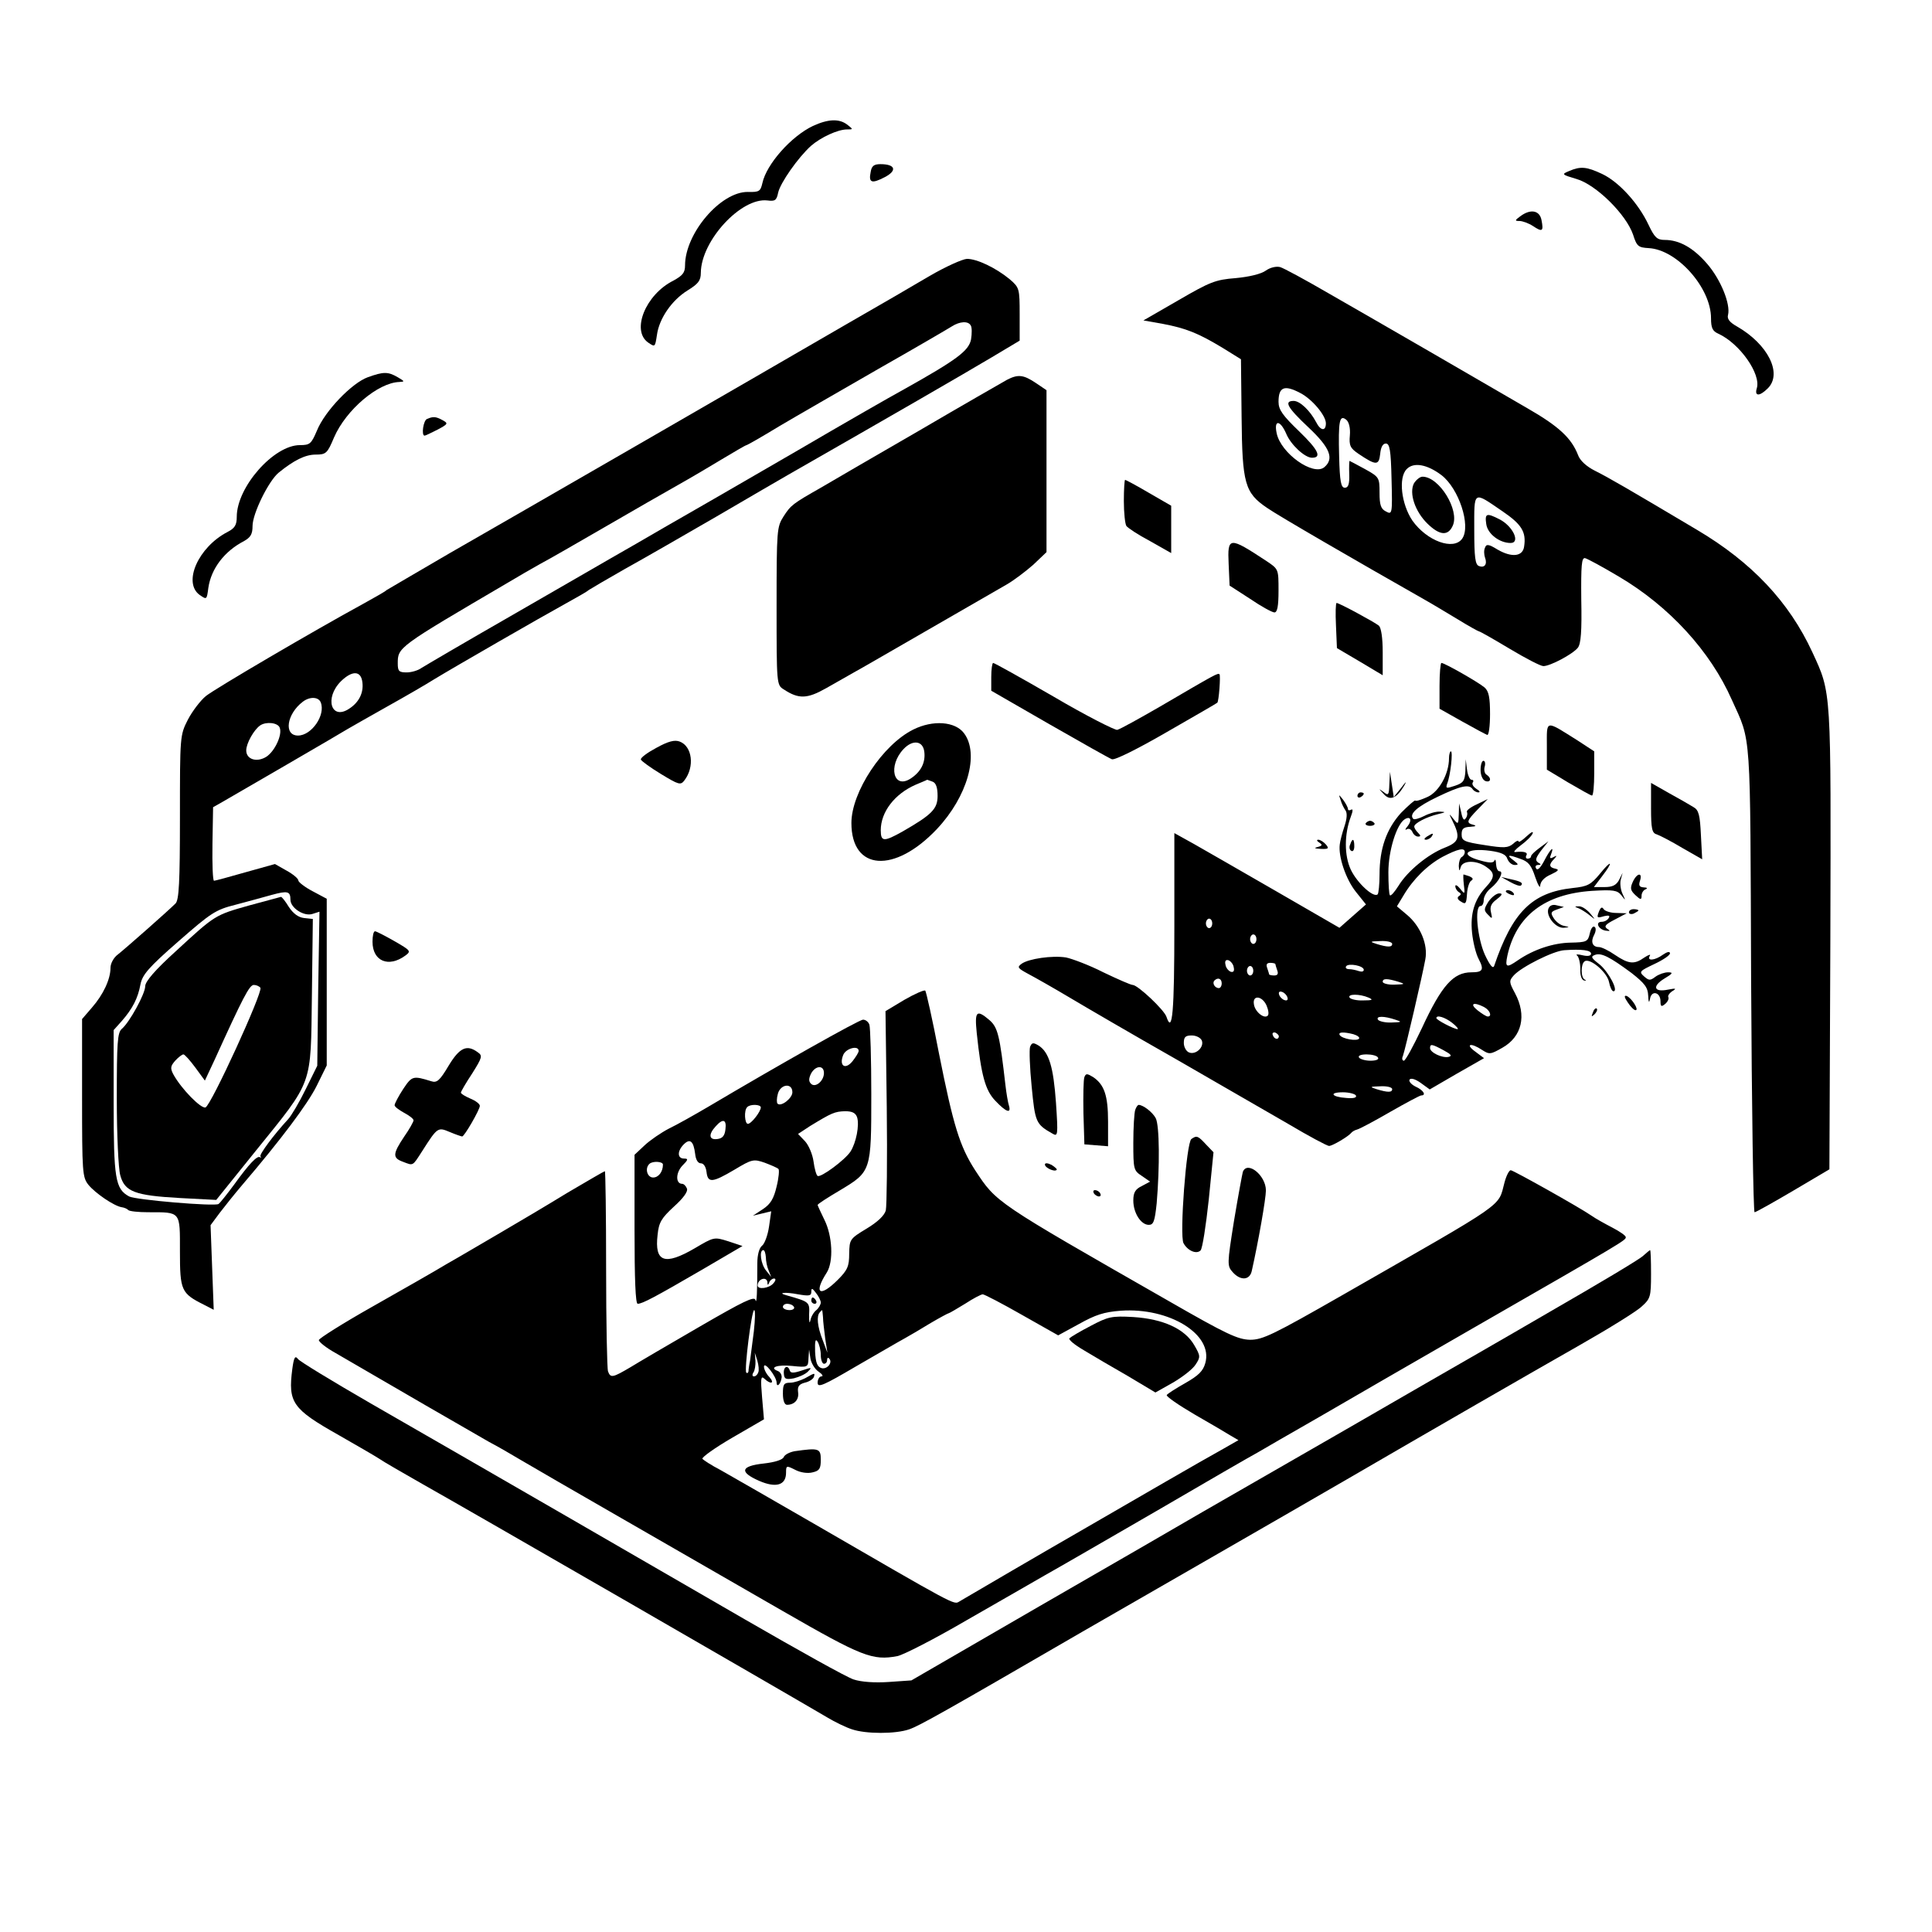 <?xml version="1.0" standalone="no"?>
<!DOCTYPE svg PUBLIC "-//W3C//DTD SVG 20010904//EN"
 "http://www.w3.org/TR/2001/REC-SVG-20010904/DTD/svg10.dtd">
<svg version="1.0" xmlns="http://www.w3.org/2000/svg"
 width="612pt" height="612pt" viewBox="0 0 612 612"
 preserveAspectRatio="xMidYMid meet">

<g transform="translate(0,612) scale(0.1,-0.1)"
fill="#000000" stroke="none">
<path d="M2575 5721 c-69 -33 -147 -121 -160 -181 -6 -26 -10 -29 -46 -28 -86
1 -199 -131 -199 -233 0 -23 -8 -32 -37 -48 -88 -44 -134 -158 -80 -196 22
-15 22 -15 28 24 7 52 47 110 97 141 34 21 42 31 42 56 1 102 128 239 211 229
24 -3 29 0 34 25 7 31 63 111 104 148 31 27 85 52 114 52 20 0 20 0 1 15 -26
20 -61 18 -109 -4z"/>
<path d="M2758 5575 c-7 -34 3 -38 45 -16 40 21 33 41 -14 41 -21 0 -28 -6
-31 -25z"/>
<path d="M4970 5578 c-24 -10 -23 -11 24 -25 62 -18 157 -112 179 -176 12 -38
17 -41 50 -43 90 -5 197 -126 197 -222 0 -31 5 -41 23 -49 68 -31 136 -128
122 -173 -8 -26 9 -26 35 0 47 47 0 140 -98 196 -23 13 -32 24 -28 37 8 34
-23 111 -66 161 -44 51 -88 76 -135 76 -24 0 -32 8 -51 48 -32 68 -94 136
-147 161 -49 23 -68 25 -105 9z"/>
<path d="M4816 5435 c-18 -13 -18 -15 -3 -15 10 0 29 -7 43 -16 30 -20 34 -17
27 19 -6 31 -35 36 -67 12z"/>
<path d="M2945 5246 c-49 -29 -164 -96 -255 -148 -298 -173 -1071 -619 -1265
-730 -104 -61 -194 -113 -200 -117 -5 -5 -39 -24 -75 -44 -154 -84 -468 -268
-498 -292 -17 -14 -43 -48 -57 -75 -25 -49 -25 -52 -25 -309 0 -206 -3 -262
-14 -273 -24 -24 -158 -142 -182 -161 -14 -10 -24 -29 -24 -43 0 -36 -23 -85
-59 -126 l-31 -36 0 -249 c0 -236 1 -252 20 -276 22 -27 81 -67 105 -71 8 -1
18 -5 21 -9 4 -4 32 -7 63 -7 105 0 101 4 101 -124 0 -124 4 -133 76 -169 l31
-16 -5 134 -5 134 29 39 c16 21 48 61 71 88 123 144 207 256 236 314 l32 65 0
264 0 264 -45 24 c-25 13 -45 29 -45 34 0 6 -17 20 -37 31 l-37 21 -93 -26
c-52 -15 -97 -27 -100 -27 -4 0 -6 52 -5 117 l2 116 30 17 c47 27 378 219 395
230 8 5 65 37 125 71 61 34 128 73 150 87 64 39 344 200 415 239 36 20 70 39
75 44 6 4 57 34 115 67 58 32 188 107 290 166 102 60 203 118 225 131 320 183
554 318 648 374 l87 52 0 83 c0 82 -1 85 -31 111 -45 37 -104 65 -136 65 -15
-1 -68 -25 -118 -54z m130 -157 c4 -6 4 -25 1 -44 -7 -36 -44 -64 -212 -158
-44 -24 -194 -110 -334 -192 -245 -142 -280 -162 -353 -204 -18 -10 -94 -54
-168 -97 -74 -42 -251 -145 -394 -227 -143 -82 -269 -156 -280 -163 -11 -8
-32 -14 -47 -14 -24 0 -28 4 -28 28 0 52 -1 51 350 257 30 18 75 44 100 58 25
13 117 66 205 117 88 51 194 112 235 135 41 23 105 61 143 84 37 22 69 41 72
41 2 0 48 26 102 59 54 32 195 113 313 181 118 67 224 129 235 136 25 16 52
18 60 3z m-1927 -1131 c4 -33 -11 -63 -42 -83 -57 -38 -79 34 -26 87 36 35 64
34 68 -4z m-132 -63 c16 -40 -29 -105 -72 -105 -46 0 -36 68 15 107 22 17 50
16 57 -2z m-130 -80 c9 -22 -15 -74 -42 -92 -30 -19 -64 -9 -64 20 0 22 24 65
44 79 19 13 56 9 62 -7z m34 -545 c0 -26 43 -54 70 -45 l22 7 -4 -244 -3 -244
-37 -75 c-20 -41 -45 -83 -55 -94 -47 -51 -92 -112 -88 -118 3 -4 2 -5 -1 -3
-9 7 -35 -21 -82 -86 -23 -31 -45 -59 -50 -62 -13 -8 -262 13 -283 24 -44 24
-49 56 -49 298 l0 229 26 29 c34 39 51 72 59 116 6 30 25 53 119 135 104 91
118 101 182 117 38 10 89 24 114 31 51 14 60 12 60 -15z"/>
<path d="M790 3252 c-110 -31 -108 -30 -234 -146 -64 -58 -96 -95 -96 -110 0
-24 -50 -115 -74 -135 -14 -12 -16 -43 -16 -220 0 -115 5 -223 11 -244 14 -52
46 -64 189 -72 l115 -6 124 154 c185 229 175 203 179 494 l3 242 -28 3 c-18 2
-34 14 -48 35 -11 18 -22 32 -25 32 -3 -1 -48 -13 -100 -27z m35 -261 c8 -14
-156 -372 -174 -379 -14 -5 -77 59 -102 105 -10 19 -9 26 6 43 10 11 22 20 26
20 4 0 21 -19 38 -42 l30 -41 30 64 c91 200 111 239 125 239 8 0 17 -4 21 -9z"/>
<path d="M4010 5263 c-15 -11 -53 -20 -96 -24 -64 -5 -81 -12 -181 -70 l-111
-64 62 -11 c73 -14 111 -29 189 -76 l58 -36 2 -183 c2 -211 10 -240 81 -288
34 -24 290 -172 496 -289 25 -14 73 -43 108 -64 34 -21 65 -38 67 -38 3 0 47
-25 97 -55 50 -30 98 -55 107 -55 22 0 93 38 109 58 10 12 13 54 11 152 -1
110 1 134 12 132 8 -2 56 -28 108 -59 159 -94 289 -236 357 -390 62 -137 58
-83 61 -885 2 -406 7 -738 11 -738 4 0 59 31 122 68 l115 68 3 728 c2 797 4
778 -57 910 -74 160 -192 285 -366 388 -217 129 -279 165 -323 187 -26 13 -47
32 -53 49 -21 54 -60 91 -161 149 -146 85 -469 272 -628 363 -74 43 -144 81
-155 84 -12 3 -31 -1 -45 -11z m109 -388 c37 -19 81 -71 81 -96 0 -26 -17 -24
-31 4 -19 36 -51 67 -71 67 -32 0 -20 -21 47 -84 68 -64 82 -99 50 -126 -35
-29 -138 44 -151 108 -9 43 11 42 30 -1 14 -35 59 -77 82 -77 32 0 20 25 -40
83 -53 51 -66 69 -66 94 0 47 18 55 69 28z m157 -134 c-3 -32 1 -41 28 -59 55
-37 64 -37 68 0 2 21 8 33 18 33 12 0 16 -20 18 -113 3 -111 2 -113 -18 -102
-16 8 -20 21 -20 59 0 48 -1 50 -46 75 -26 14 -48 26 -49 26 -1 0 -2 -19 -1
-42 1 -32 -3 -43 -14 -43 -12 0 -16 19 -18 99 -3 113 1 134 23 116 8 -7 13
-26 11 -49z m290 -126 c55 -42 94 -160 66 -201 -27 -39 -112 -8 -158 57 -35
52 -45 136 -18 163 22 23 65 15 110 -19z m194 -115 c60 -41 75 -65 68 -111 -4
-32 -39 -36 -84 -10 -29 18 -36 18 -40 6 -4 -8 -3 -22 0 -31 8 -21 -1 -34 -19
-27 -12 4 -15 28 -15 115 0 126 -5 123 90 58z"/>
<path d="M4479 4589 c-16 -31 3 -89 43 -128 38 -37 65 -40 80 -6 22 49 -43
155 -96 155 -8 0 -20 -10 -27 -21z"/>
<path d="M4708 4460 c4 -31 42 -60 77 -60 32 0 8 53 -35 75 -41 21 -47 19 -42
-15z"/>
<path d="M1165 4925 c-50 -18 -136 -107 -161 -169 -18 -42 -22 -46 -54 -46
-83 0 -200 -133 -200 -227 0 -26 -6 -36 -29 -48 -93 -48 -143 -161 -88 -200
22 -15 22 -15 27 23 9 61 51 116 113 148 21 12 27 22 27 48 0 39 51 143 83
169 48 39 84 57 117 57 33 0 37 4 58 54 38 88 140 174 207 176 18 1 17 2 -5
15 -31 18 -45 18 -95 0z"/>
<path d="M3190 4917 c-14 -8 -140 -80 -280 -162 -140 -81 -280 -162 -310 -180
-88 -50 -95 -55 -118 -91 -21 -33 -22 -42 -22 -284 0 -248 0 -250 23 -264 47
-31 74 -30 134 4 32 18 72 41 88 50 17 9 122 70 235 135 113 65 224 129 248
143 23 13 61 42 85 63 l42 40 0 256 0 257 -34 23 c-39 26 -56 28 -91 10z"/>
<path d="M1353 4793 c-12 -4 -19 -53 -8 -53 3 0 21 9 41 19 34 18 34 20 16 30
-22 12 -30 12 -49 4z"/>
<path d="M3560 4533 c0 -38 4 -73 8 -79 4 -6 37 -28 75 -48 l67 -38 0 75 0 75
-71 41 c-39 23 -73 41 -75 41 -2 0 -4 -30 -4 -67z"/>
<path d="M3892 4333 l3 -68 65 -42 c35 -24 70 -43 77 -43 9 0 13 19 13 69 0
68 0 68 -37 93 -120 79 -125 79 -121 -9z"/>
<path d="M4232 4138 l3 -71 73 -43 72 -43 0 73 c0 47 -5 77 -12 84 -15 12
-126 72 -134 72 -3 0 -4 -32 -2 -72z"/>
<path d="M3140 3976 l0 -44 184 -106 c101 -58 190 -108 198 -111 9 -4 84 34
174 86 87 50 160 92 160 93 5 4 11 86 7 90 -5 5 -12 1 -188 -102 -66 -38 -127
-72 -136 -74 -8 -1 -99 45 -201 105 -102 59 -188 107 -192 107 -3 0 -6 -20 -6
-44z"/>
<path d="M4560 3948 l0 -73 71 -40 c39 -22 75 -41 80 -43 5 -2 9 28 9 66 0 53
-4 72 -17 84 -20 17 -127 78 -137 78 -3 0 -6 -33 -6 -72z"/>
<path d="M2893 3809 c-97 -48 -196 -198 -196 -296 0 -152 137 -161 271 -19 96
102 135 237 86 303 -28 38 -99 43 -161 12z m35 -71 c4 -34 -11 -63 -43 -84
-55 -36 -73 40 -23 93 29 31 62 27 66 -9z m26 -94 c11 -4 16 -19 16 -45 0 -41
-17 -59 -111 -113 -59 -33 -69 -33 -69 4 0 58 44 115 110 144 19 8 36 15 37
16 1 0 8 -3 17 -6z"/>
<path d="M4900 3756 l0 -74 68 -41 c38 -22 71 -41 75 -41 4 0 7 32 7 70 l0 70
-52 34 c-105 66 -98 67 -98 -18z"/>
<path d="M2079 3751 c-28 -15 -50 -31 -49 -37 2 -5 31 -26 64 -46 56 -34 62
-36 74 -20 33 43 25 108 -15 123 -16 6 -36 1 -74 -20z"/>
<path d="M4590 3718 c0 -49 -31 -105 -67 -122 -20 -9 -37 -15 -40 -12 -2 2
-22 -16 -45 -39 -46 -51 -68 -113 -68 -195 0 -31 -3 -60 -6 -63 -13 -12 -65
36 -85 78 -21 45 -21 112 0 168 7 18 7 26 1 22 -6 -3 -10 -2 -10 2 0 5 -7 18
-15 29 -15 19 -15 19 -8 -1 3 -11 10 -25 15 -32 6 -8 5 -26 -3 -50 -7 -21 -14
-47 -15 -58 -5 -38 19 -110 51 -150 l32 -40 -42 -37 -42 -37 -199 115 c-109
63 -226 130 -261 150 l-63 35 0 -295 c0 -270 -6 -344 -25 -287 -7 22 -91 101
-107 101 -6 0 -47 18 -93 40 -45 23 -99 43 -118 47 -44 7 -119 -4 -141 -20
-15 -11 -12 -14 21 -32 21 -11 81 -45 133 -76 52 -31 203 -119 335 -194 132
-76 293 -169 357 -206 64 -38 122 -69 128 -69 11 0 61 30 70 41 3 4 11 9 19
11 8 2 55 27 105 56 49 28 94 52 98 52 17 0 7 17 -18 28 -14 7 -22 17 -19 22
4 6 18 2 35 -10 l29 -21 86 50 86 49 -28 21 c-33 24 -14 29 22 5 23 -15 27
-14 64 7 62 35 78 102 40 173 -19 35 -19 39 -4 56 24 27 126 78 160 80 56 4
85 0 85 -11 0 -7 -10 -9 -27 -5 -16 4 -23 3 -17 -1 5 -4 10 -23 10 -42 -1 -20
4 -35 12 -37 7 -1 8 0 2 3 -13 6 -13 50 0 58 17 11 71 -35 77 -66 3 -16 9 -29
14 -29 17 0 -15 61 -44 85 -26 20 -29 25 -15 30 20 8 47 -6 116 -57 42 -33 52
-46 53 -72 1 -22 3 -25 6 -9 5 27 33 20 33 -9 0 -17 3 -18 15 -8 8 7 12 16 10
21 -3 4 3 13 12 19 15 9 12 10 -14 5 -44 -9 -50 11 -11 35 27 16 29 20 12 20
-11 0 -29 -6 -40 -14 -17 -13 -21 -12 -36 1 -17 15 -14 17 32 39 28 13 50 28
50 34 0 7 -9 5 -22 -4 -26 -19 -52 -21 -42 -4 4 6 -3 4 -17 -5 -32 -23 -50
-21 -93 8 -20 14 -43 25 -51 25 -21 0 -27 17 -15 39 6 12 6 22 1 25 -5 4 -12
-6 -15 -21 -6 -26 -10 -28 -61 -29 -54 -1 -116 -21 -167 -56 -36 -25 -41 -23
-33 15 28 126 118 195 268 205 68 4 80 2 93 -14 14 -18 14 -18 4 4 -6 12 -9
33 -6 45 l6 22 -11 -22 c-9 -17 -21 -23 -46 -23 l-34 0 25 33 c38 49 32 56 -6
9 -29 -35 -39 -40 -86 -45 -129 -14 -191 -76 -249 -247 -4 -10 -14 3 -29 35
-24 52 -34 155 -14 155 6 0 10 9 10 19 0 11 10 28 23 38 25 20 42 53 27 53 -6
0 -10 10 -11 23 0 12 -3 17 -5 11 -3 -8 -16 -8 -44 0 -69 18 -46 41 30 31 36
-5 51 -12 55 -26 4 -10 14 -19 23 -19 13 0 13 2 -4 15 -23 17 -17 19 23 4 24
-8 34 -20 46 -57 9 -26 16 -38 16 -27 1 13 13 26 34 35 23 11 27 15 15 18 -21
4 -23 13 -5 31 10 11 9 12 -2 6 -11 -6 -13 -4 -8 8 12 31 -2 18 -21 -19 -12
-23 -22 -33 -26 -25 -4 6 -1 11 6 11 10 0 11 2 0 8 -10 7 -7 15 10 38 l23 29
-27 -20 c-15 -11 -28 -23 -28 -27 0 -5 -5 -8 -11 -8 -5 0 -7 5 -4 10 6 10 -7
14 -35 11 -8 -1 0 8 17 21 18 13 35 30 38 38 3 8 -5 4 -19 -9 -15 -14 -26 -21
-26 -16 0 4 -8 1 -17 -8 -16 -13 -28 -14 -90 -4 -66 10 -73 14 -73 34 0 18 6
23 28 24 16 1 20 3 10 6 -24 6 -23 12 13 49 l32 33 -35 -17 c-20 -9 -34 -20
-31 -24 2 -5 1 -14 -4 -20 -5 -9 -10 -3 -14 17 l-7 30 -1 -34 c-1 -33 -2 -34
-17 -15 -14 18 -15 18 -4 -4 27 -54 23 -69 -23 -87 -54 -21 -119 -75 -147
-121 -12 -19 -24 -33 -27 -30 -3 2 -5 35 -5 73 0 68 26 152 52 168 18 11 24
-3 9 -22 -8 -9 -9 -14 -3 -10 7 4 14 0 18 -8 3 -8 11 -15 18 -15 9 0 9 3 0 12
-7 7 -12 15 -12 20 0 10 38 30 75 39 25 6 26 7 7 8 -13 1 -36 -6 -51 -14 -16
-8 -31 -12 -34 -9 -15 15 12 39 77 70 73 35 100 41 111 24 3 -5 12 -10 18 -10
7 0 4 5 -6 11 -9 6 -15 14 -12 20 4 5 2 9 -4 9 -5 0 -12 15 -14 33 l-4 32 -1
-37 c-2 -31 -6 -38 -33 -47 -27 -9 -30 -9 -25 6 11 27 19 103 12 103 -3 0 -6
-10 -6 -22z m50 -297 c0 -6 -4 -13 -10 -16 -5 -3 -9 -16 -9 -28 1 -17 2 -18 6
-4 6 22 50 23 81 1 28 -19 28 -33 -1 -64 -37 -40 -50 -85 -44 -144 3 -30 12
-67 21 -84 18 -34 13 -42 -23 -42 -57 0 -94 -41 -157 -177 -27 -57 -52 -103
-57 -103 -5 0 -7 7 -3 15 7 19 62 256 71 306 9 47 -16 106 -58 141 l-32 27 20
33 c31 53 77 98 125 124 48 25 70 30 70 15z m-800 -226 c0 -8 -4 -15 -10 -15
-5 0 -10 7 -10 15 0 8 5 15 10 15 6 0 10 -7 10 -15z m140 -50 c0 -8 -4 -15
-10 -15 -5 0 -10 7 -10 15 0 8 5 15 10 15 6 0 10 -7 10 -15z m430 -15 c0 -11
-14 -11 -50 0 -22 7 -21 8 13 9 20 1 37 -3 37 -9z m-502 -74 c3 -12 -1 -17
-10 -14 -7 3 -15 13 -16 22 -3 12 1 17 10 14 7 -3 15 -13 16 -22z m132 10 c0
-2 3 -11 6 -20 4 -11 1 -16 -10 -16 -9 0 -16 2 -16 4 0 2 -3 11 -6 20 -4 11
-1 16 10 16 9 0 16 -2 16 -4z m280 -18 c0 -6 -7 -7 -16 -4 -9 3 -22 6 -30 6
-9 0 -13 4 -10 9 7 11 56 2 56 -11z m-350 -3 c0 -8 -4 -15 -10 -15 -5 0 -10 7
-10 15 0 8 5 15 10 15 6 0 10 -7 10 -15z m-100 -40 c0 -8 -4 -15 -9 -15 -13 0
-22 16 -14 24 11 11 23 6 23 -9z m560 5 c22 -7 21 -8 -12 -9 -21 -1 -38 4 -38
9 0 11 14 11 50 0z m-352 -49 c3 -8 -1 -12 -9 -9 -7 2 -15 10 -17 17 -3 8 1
12 9 9 7 -2 15 -10 17 -17z m257 -1 c16 -7 13 -9 -17 -9 -20 -1 -40 4 -43 9
-7 12 32 12 60 0z m-323 -25 c6 -14 8 -28 4 -32 -11 -12 -41 12 -44 36 -5 30
26 27 40 -4z m689 -5 c19 -10 26 -30 12 -30 -5 0 -19 9 -33 20 -26 21 -12 27
21 10z m-281 -40 c22 -7 21 -8 -12 -9 -20 -1 -40 4 -43 9 -7 12 19 12 55 0z
m180 -10 c14 -11 21 -20 17 -20 -11 0 -67 29 -67 35 0 11 27 3 50 -15z m-549
-43 c-1 -12 -15 -9 -19 4 -3 6 1 10 8 8 6 -3 11 -8 11 -12z m236 7 c13 -4 21
-10 18 -14 -6 -9 -53 -1 -61 11 -6 10 11 11 43 3z m-480 -20 c8 -21 -19 -46
-40 -38 -9 3 -17 17 -17 30 0 19 5 24 25 24 14 0 28 -7 32 -16z m766 -31 c24
-13 28 -18 15 -21 -20 -4 -58 14 -58 28 0 14 6 13 43 -7z m-208 -23 c4 -6 -6
-10 -24 -10 -16 0 -33 5 -36 10 -4 6 6 10 24 10 16 0 33 -4 36 -10z m45 -100
c0 -11 -14 -11 -50 0 -22 7 -21 8 13 9 20 1 37 -3 37 -9z m-115 -20 c4 -7 -7
-10 -30 -8 -47 3 -57 18 -11 18 19 0 38 -5 41 -10z"/>
<path d="M4637 3318 c4 -31 3 -32 -11 -14 -9 11 -16 15 -16 9 0 -7 5 -15 11
-19 8 -4 8 -8 0 -13 -6 -4 -4 -11 7 -17 15 -10 17 -6 19 24 1 19 7 38 13 42 8
5 6 9 -5 14 -9 3 -18 6 -19 6 -1 0 -1 -15 1 -32z"/>
<path d="M4690 3681 c0 -16 6 -31 15 -35 17 -6 21 9 4 20 -6 3 -9 15 -6 25 3
11 1 19 -4 19 -5 0 -9 -13 -9 -29z"/>
<path d="M4401 3636 c-1 -35 -3 -37 -18 -25 -17 12 -17 12 0 -6 20 -23 41 -14
65 26 9 16 6 14 -9 -6 l-24 -30 -6 40 -6 40 -2 -39z"/>
<path d="M5230 3561 c0 -66 3 -80 18 -84 9 -3 46 -22 81 -43 l63 -36 -4 77
c-3 63 -7 79 -23 88 -11 7 -46 27 -77 44 l-58 33 0 -79z"/>
<path d="M4300 3599 c0 -5 5 -7 10 -4 6 3 10 8 10 11 0 2 -4 4 -10 4 -5 0 -10
-5 -10 -11z"/>
<path d="M4326 3512 c-2 -4 4 -8 14 -8 10 0 16 4 14 8 -3 4 -9 8 -14 8 -5 0
-11 -4 -14 -8z"/>
<path d="M4520 3470 c-9 -6 -10 -10 -3 -10 6 0 15 5 18 10 8 12 4 12 -15 0z"/>
<path d="M4179 3451 c11 -7 10 -10 -5 -14 -13 -3 -10 -5 10 -6 24 -1 27 1 16
14 -7 8 -18 15 -24 15 -6 0 -5 -4 3 -9z"/>
<path d="M4277 3445 c-4 -8 -2 -17 3 -20 6 -4 10 3 10 14 0 25 -6 27 -13 6z"/>
<path d="M5172 3326 c-9 -20 -7 -27 9 -42 16 -15 19 -15 19 -1 0 8 6 18 13 20
7 3 4 6 -6 6 -14 1 -17 6 -12 21 9 28 -10 25 -23 -4z"/>
<path d="M4784 3326 c16 -9 31 -14 34 -11 8 8 0 13 -33 20 l-30 7 29 -16z"/>
<path d="M4770 3296 c0 -2 7 -7 16 -10 8 -3 12 -2 9 4 -6 10 -25 14 -25 6z"/>
<path d="M4715 3264 c-15 -24 -15 -28 -1 -42 13 -14 14 -13 9 8 -4 17 0 28 18
41 18 14 20 19 8 19 -9 0 -24 -12 -34 -26z"/>
<path d="M4905 3242 c-9 -23 22 -62 48 -61 20 2 20 2 2 6 -12 2 -26 13 -33 24
-11 17 -10 21 10 28 l22 8 -22 5 c-13 4 -23 0 -27 -10z"/>
<path d="M5000 3243 c8 -3 24 -13 35 -22 20 -16 20 -16 1 7 -11 12 -26 22 -35
21 -14 0 -14 -1 -1 -6z"/>
<path d="M5066 3235 c-9 -23 -8 -24 16 -17 14 3 19 2 14 -6 -4 -7 -14 -12 -22
-12 -22 0 -11 -24 12 -28 15 -2 16 -1 5 6 -11 8 -5 14 24 29 l38 20 -33 1
c-18 0 -36 6 -40 12 -5 8 -9 6 -14 -5z"/>
<path d="M5160 3230 c0 -5 7 -7 15 -4 8 4 15 8 15 10 0 2 -7 4 -15 4 -8 0 -15
-4 -15 -10z"/>
<path d="M1180 3137 c0 -62 51 -83 104 -44 19 14 17 16 -35 46 -30 17 -57 31
-61 31 -5 0 -8 -15 -8 -33z"/>
<path d="M2865 2953 l-60 -36 4 -304 c2 -167 0 -314 -3 -327 -4 -16 -26 -37
-61 -58 -53 -32 -54 -34 -55 -79 0 -40 -5 -52 -36 -83 -57 -57 -78 -44 -35 23
22 35 18 117 -8 168 -11 23 -21 44 -21 46 0 3 31 23 70 46 100 60 100 60 100
305 0 112 -3 211 -6 220 -3 9 -12 16 -20 16 -13 0 -273 -147 -489 -275 -44
-26 -101 -58 -126 -70 -25 -13 -60 -37 -77 -53 l-32 -30 0 -236 c0 -158 3
-236 10 -236 15 0 56 22 204 108 l128 75 -45 15 c-45 14 -45 14 -106 -22 -96
-56 -128 -44 -118 42 4 40 12 53 52 90 30 27 45 48 41 57 -3 8 -10 15 -15 15
-21 0 -21 34 0 57 19 19 20 23 6 23 -22 0 -22 24 -1 45 20 20 31 10 36 -30 2
-19 9 -30 18 -30 9 0 16 -11 18 -27 4 -36 18 -35 89 7 55 33 60 34 95 22 21
-8 40 -16 44 -20 3 -3 1 -28 -6 -56 -9 -38 -19 -55 -43 -71 l-32 -21 29 7 29
7 -7 -49 c-4 -27 -14 -54 -22 -60 -9 -7 -15 -29 -15 -55 0 -93 -2 -133 -6
-117 -3 13 -38 -4 -176 -84 -95 -55 -194 -113 -220 -129 -56 -33 -63 -35 -71
-13 -3 9 -6 155 -6 325 0 170 -2 309 -4 309 -2 0 -55 -31 -118 -68 -62 -38
-158 -95 -213 -127 -55 -32 -131 -77 -170 -99 -38 -23 -145 -84 -237 -136 -92
-52 -168 -100 -168 -105 0 -6 24 -25 53 -41 154 -90 448 -260 487 -282 25 -13
70 -39 100 -57 30 -18 174 -101 320 -185 146 -84 375 -216 509 -293 252 -145
285 -158 364 -143 19 4 117 54 218 113 101 58 213 122 249 143 36 20 195 112
354 204 159 93 303 176 320 185 17 10 105 61 196 113 91 53 311 180 490 283
477 274 480 276 480 286 0 5 -19 18 -42 30 -23 12 -54 29 -68 39 -36 25 -243
141 -254 143 -5 1 -14 -16 -20 -38 -22 -81 16 -54 -511 -356 -222 -127 -255
-143 -295 -143 -39 1 -74 17 -260 124 -551 315 -543 310 -611 413 -49 76 -69
141 -115 372 -20 105 -40 193 -43 197 -3 3 -33 -10 -66 -29z m-145 -162 c0 -5
-9 -19 -19 -32 -23 -29 -44 -16 -30 19 8 21 49 32 49 13z m-110 -70 c0 -25
-27 -48 -41 -34 -8 8 -7 17 0 32 14 26 41 28 41 2z m-100 -61 c0 -19 -36 -47
-47 -36 -3 3 -3 17 1 31 8 31 46 36 46 5z m-100 -48 c0 -13 -30 -52 -41 -52
-10 0 -13 43 -2 53 9 10 43 9 43 -1z m305 -31 c8 -25 -3 -81 -21 -109 -18 -27
-94 -83 -104 -77 -4 2 -10 23 -13 46 -3 22 -15 51 -27 64 l-22 23 38 25 c69
42 78 46 111 47 22 0 33 -5 38 -19z m-417 -38 c-2 -20 -9 -29 -25 -31 -27 -4
-30 14 -6 40 23 26 35 22 31 -9z m-198 -112 c0 -23 -14 -41 -31 -41 -19 0 -27
29 -12 43 10 10 43 8 43 -2z m326 -293 c0 -13 4 -32 9 -43 l8 -20 -16 20 c-17
20 -23 65 -9 65 4 0 7 -10 8 -22z m5 -80 c0 -10 2 -10 6 0 2 6 9 12 15 12 6 0
6 -6 -2 -15 -13 -16 -50 -21 -50 -7 0 21 29 30 31 10z m169 -64 c0 -6 -6 -17
-14 -24 -8 -6 -17 -21 -19 -33 -3 -12 -4 -4 -4 18 2 41 2 41 -72 62 -30 8 -4
11 37 3 35 -6 42 -5 42 8 0 13 3 12 15 -4 8 -10 15 -24 15 -30z m637 -39 l115
-65 66 36 c52 29 79 38 132 42 154 11 294 -75 268 -166 -7 -25 -21 -39 -63
-63 -30 -17 -57 -34 -59 -38 -3 -4 36 -31 87 -61 51 -29 103 -60 116 -68 l24
-14 -49 -28 c-27 -15 -110 -62 -184 -105 -164 -95 -221 -128 -280 -162 -70
-40 -353 -205 -371 -216 -18 -11 -6 -17 -474 254 -126 73 -254 146 -282 162
-29 15 -55 32 -58 36 -2 5 40 35 95 67 l100 58 -6 70 c-5 59 -4 69 7 59 21
-20 34 -15 16 5 -10 10 -17 25 -17 33 1 18 39 -31 40 -50 0 -18 13 -6 16 15 1
8 -4 18 -12 21 -29 11 -2 21 46 16 49 -5 50 -4 51 24 l2 28 4 -27 c2 -15 14
-35 26 -43 12 -8 16 -15 9 -15 -6 0 -12 -9 -12 -20 0 -17 18 -9 122 52 68 39
136 79 153 88 16 9 54 31 83 49 29 17 55 31 57 31 2 0 26 14 52 30 26 17 51
30 56 30 5 0 61 -29 124 -65z m-722 25 c3 -5 -3 -10 -14 -10 -12 0 -21 5 -21
10 0 6 6 10 14 10 8 0 18 -4 21 -10z m-127 -77 c-5 -38 -10 -79 -12 -93 -3
-14 -5 -29 -5 -34 -1 -5 -4 -7 -7 -4 -7 8 17 198 25 198 4 0 3 -30 -1 -67z
m219 45 c0 -13 4 -43 7 -68 l7 -45 -15 40 c-17 43 -20 77 -9 88 3 4 7 7 7 7 1
0 2 -10 3 -22z m-7 -120 c0 -16 5 -28 10 -28 6 0 10 5 10 12 0 6 3 9 6 5 13
-12 -5 -35 -23 -31 -14 4 -19 16 -21 52 -1 34 1 43 8 32 5 -8 10 -27 10 -42z
m-198 -55 c-2 -7 -8 -13 -14 -13 -5 0 -6 6 -1 13 4 6 7 23 6 37 l-2 25 8 -25
c4 -14 6 -31 3 -37z"/>
<path d="M2570 2000 c0 -5 5 -10 11 -10 5 0 7 5 4 10 -3 6 -8 10 -11 10 -2 0
-4 -4 -4 -10z"/>
<path d="M3455 1920 c-33 -17 -63 -35 -67 -39 -5 -4 16 -21 45 -38 28 -17 91
-54 140 -82 l87 -52 55 31 c31 18 63 43 72 57 16 24 16 28 -4 62 -30 52 -99
83 -193 89 -69 4 -80 1 -135 -28z"/>
<path d="M2483 1769 c1 -17 6 -20 32 -15 16 4 37 13 45 22 13 13 11 13 -19 3
-27 -9 -36 -9 -39 -1 -6 20 -21 13 -19 -9z"/>
<path d="M2550 1754 c-14 -7 -35 -14 -47 -14 -20 0 -23 -5 -23 -35 0 -21 5
-35 13 -35 24 0 39 17 35 41 -2 17 3 24 21 29 14 3 26 11 29 18 4 14 4 14 -28
-4z"/>
<path d="M2517 1523 c-16 -3 -31 -11 -34 -18 -3 -9 -28 -17 -64 -21 -73 -8
-78 -27 -14 -55 53 -23 85 -14 85 26 0 23 1 23 29 9 17 -9 40 -12 55 -8 22 5
26 12 26 40 0 36 -6 38 -83 27z"/>
<path d="M5156 2945 c9 -14 20 -25 25 -25 12 0 -12 38 -28 45 -9 3 -8 -4 3
-20z"/>
<path d="M5046 2913 c-6 -14 -5 -15 5 -6 7 7 10 15 7 18 -3 3 -9 -2 -12 -12z"/>
<path d="M3094 2848 c14 -134 27 -182 59 -215 34 -36 51 -42 43 -15 -3 9 -8
38 -11 64 -18 157 -24 183 -50 206 -42 36 -48 29 -41 -40z"/>
<path d="M3263 2804 c-3 -9 -1 -66 5 -126 11 -113 13 -119 66 -149 17 -10 18
-6 11 98 -8 113 -22 160 -55 181 -17 10 -21 10 -27 -4z"/>
<path d="M1421 2744 c-28 -47 -37 -55 -55 -49 -58 18 -61 17 -89 -25 -15 -23
-27 -46 -27 -51 0 -5 14 -15 30 -24 17 -9 30 -19 30 -24 0 -4 -13 -28 -30 -52
-36 -54 -37 -67 -4 -79 34 -13 30 -15 61 33 49 77 50 77 88 61 19 -8 37 -14
39 -14 7 0 56 85 56 97 0 6 -13 16 -30 23 -16 7 -30 15 -30 19 0 3 16 31 36
61 32 51 33 56 17 67 -34 25 -57 15 -92 -43z"/>
<path d="M3435 2708 c-3 -8 -4 -59 -3 -114 l3 -99 38 -3 37 -3 0 78 c0 83 -12
117 -47 141 -20 12 -23 12 -28 0z"/>
<path d="M3596 2604 c-3 -9 -6 -55 -6 -104 0 -84 1 -88 27 -105 l26 -18 -26
-14 c-21 -10 -27 -21 -27 -46 0 -39 24 -77 49 -77 15 0 19 11 25 68 10 117 9
247 -3 270 -10 19 -40 42 -54 42 -3 0 -8 -7 -11 -16z"/>
<path d="M3774 2512 c-16 -11 -38 -306 -25 -330 13 -24 41 -36 54 -23 6 6 17
78 26 161 l15 150 -24 25 c-25 27 -29 29 -46 17z"/>
<path d="M3310 2431 c0 -10 30 -24 37 -17 3 2 -5 9 -16 16 -12 6 -21 7 -21 1z"/>
<path d="M3937 2408 c-2 -7 -15 -77 -28 -155 -22 -138 -22 -143 -4 -163 24
-27 53 -26 60 3 21 93 45 230 45 256 0 48 -59 95 -73 59z"/>
<path d="M3465 2340 c3 -5 11 -10 16 -10 6 0 7 5 4 10 -3 6 -11 10 -16 10 -6
0 -7 -4 -4 -10z"/>
<path d="M5205 2142 c-11 -11 -144 -90 -295 -177 -151 -88 -329 -190 -395
-228 -105 -61 -284 -164 -705 -406 -63 -37 -297 -172 -519 -300 l-404 -234
-72 -5 c-44 -3 -87 0 -111 8 -22 7 -176 93 -344 190 -316 183 -804 465 -1185
684 -121 70 -225 133 -231 141 -9 12 -13 6 -18 -31 -14 -107 0 -127 147 -210
56 -32 113 -65 127 -74 14 -10 77 -46 140 -82 146 -82 1115 -641 1280 -738 25
-15 60 -32 79 -38 44 -15 138 -15 181 0 32 11 107 53 550 310 52 30 235 135
405 233 171 98 364 210 430 248 265 154 579 335 739 426 93 53 182 108 197
123 27 24 29 31 29 102 0 42 -1 76 -3 76 -1 0 -11 -8 -22 -18z"/>
</g>
</svg>

